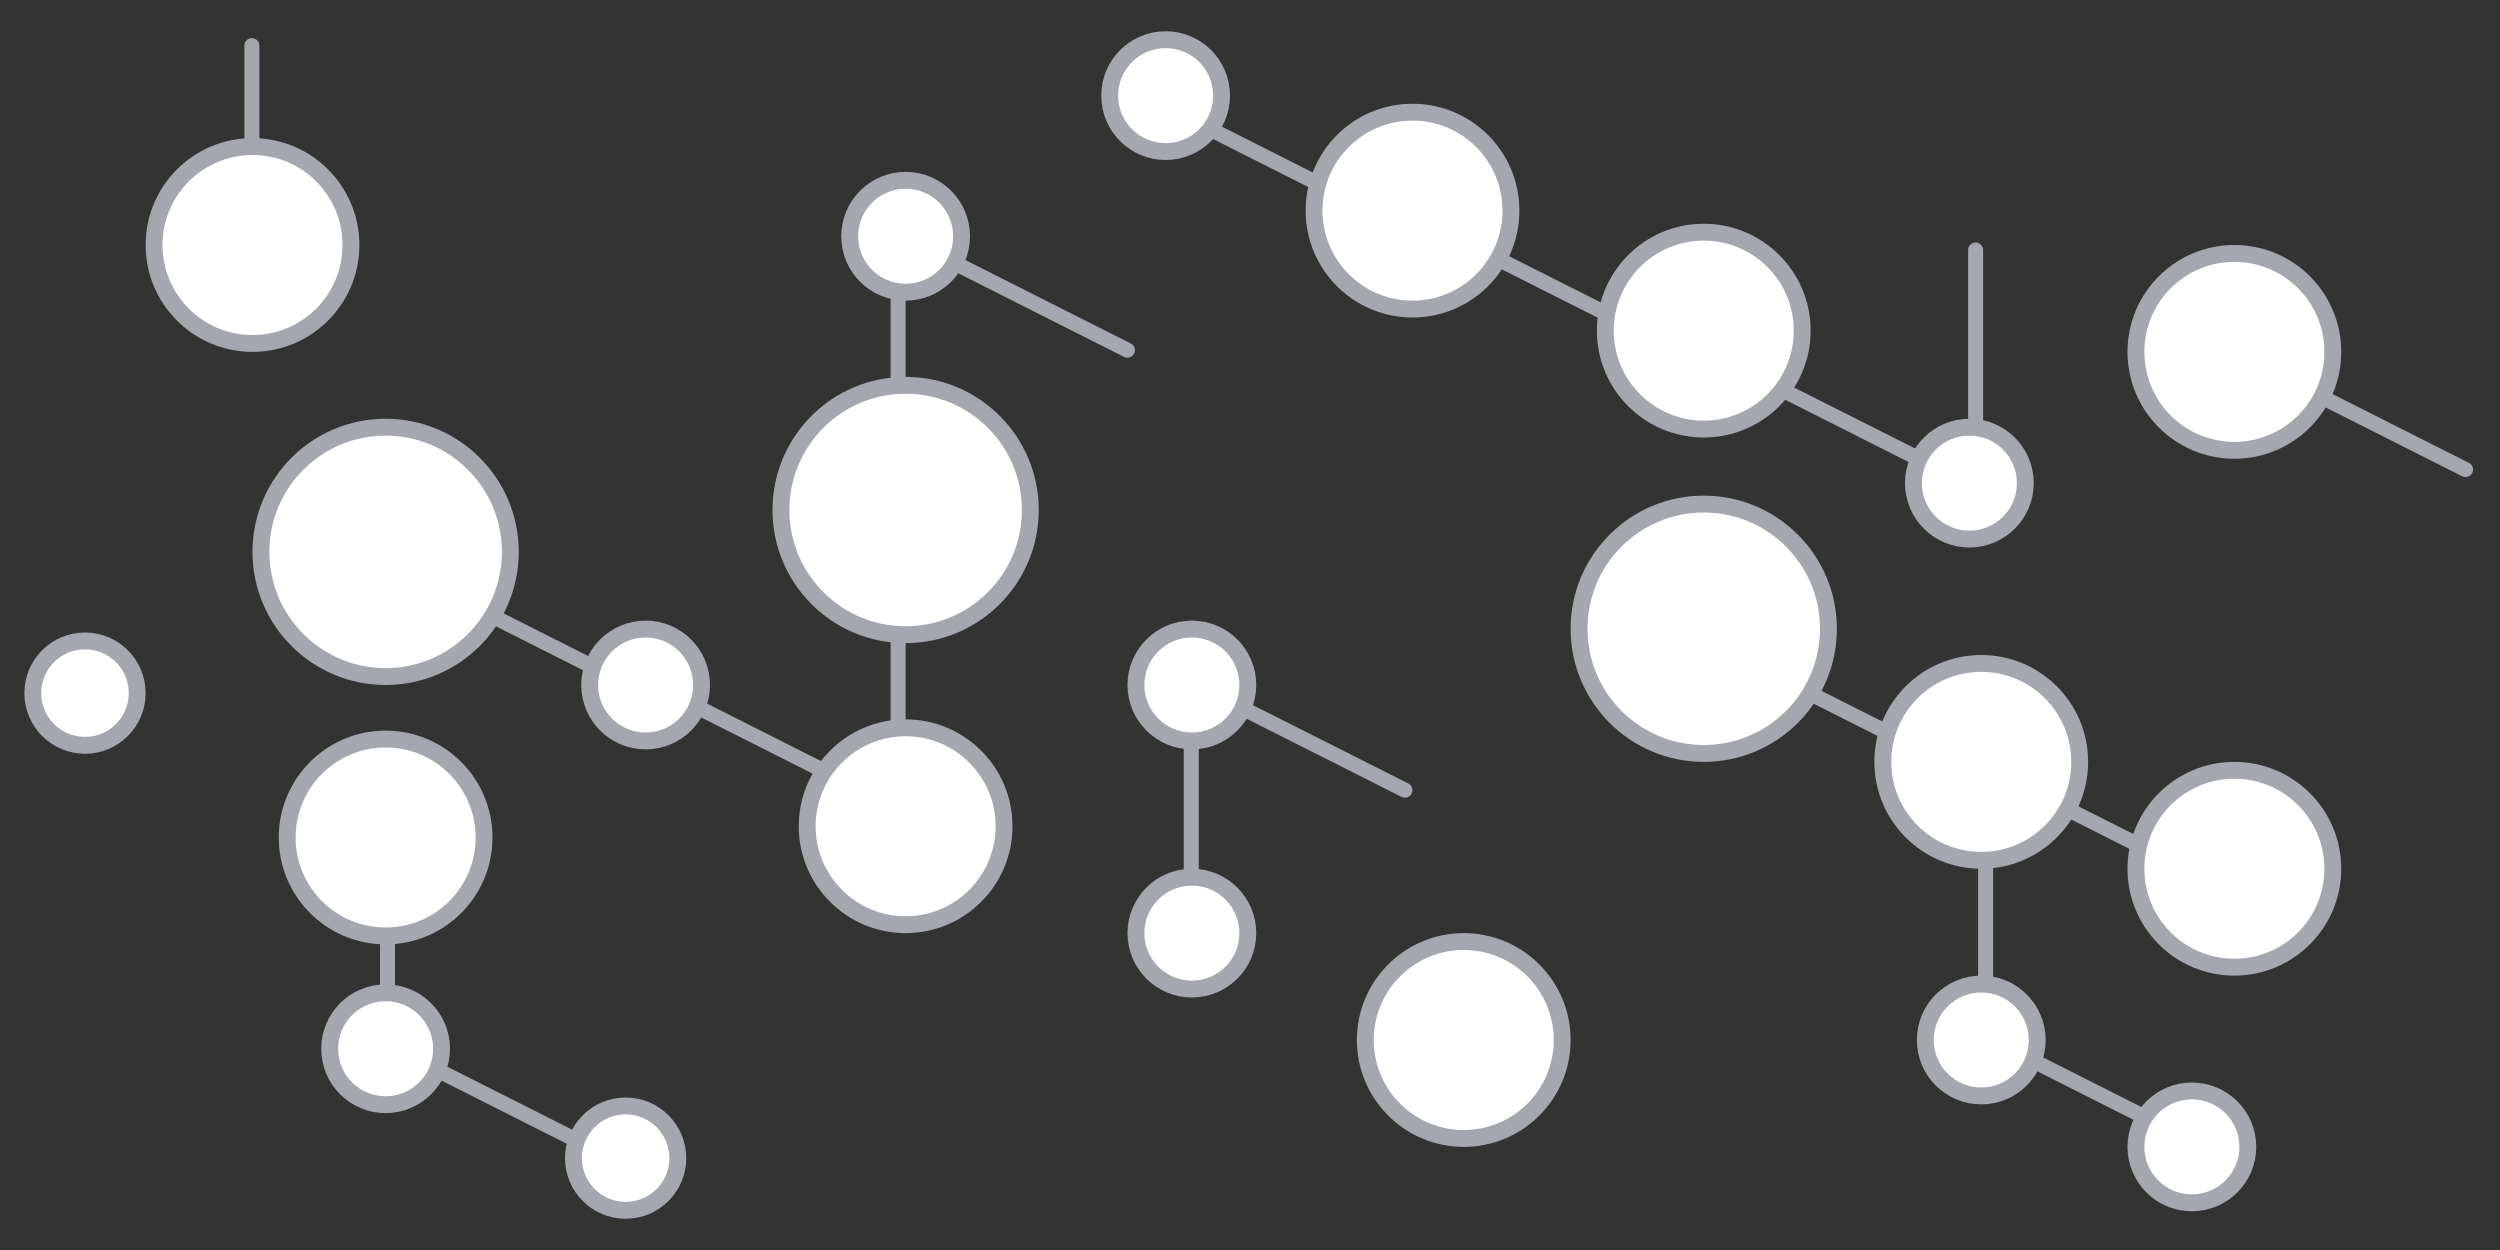 <svg width="4000" height="2000" viewBox="0 0 4000 2000" fill="none" xmlns="http://www.w3.org/2000/svg">
<rect x="0" y="0" width="4000" height="2000" fill="#333333" stroke="none"/>
<path d="M983 1855L632 1678" stroke="#A5A7AE" stroke-width="24" stroke-linecap="round" stroke-linejoin="round"/>
<line x1="1016.88" y1="1101.31" x2="687.312" y2="935.118" stroke="#A5A7AE" stroke-width="24" stroke-linecap="round" stroke-linejoin="round"/>
<line x1="1432.88" y1="1291.31" x2="1103.31" y2="1125.12" stroke="#A5A7AE" stroke-width="24" stroke-linecap="round" stroke-linejoin="round"/>
<line x1="2247.88" y1="1264.31" x2="1918.31" y2="1098.12" stroke="#A5A7AE" stroke-width="24" stroke-linecap="round" stroke-linejoin="round"/>
<line x1="1803.88" y1="560.312" x2="1474.31" y2="394.118" stroke="#A5A7AE" stroke-width="24" stroke-linecap="round" stroke-linejoin="round"/>
<line x1="2246.88" y1="363.312" x2="1917.31" y2="197.118" stroke="#A5A7AE" stroke-width="24" stroke-linecap="round" stroke-linejoin="round"/>
<line x1="2713.88" y1="574.312" x2="2384.31" y2="408.118" stroke="#A5A7AE" stroke-width="24" stroke-linecap="round" stroke-linejoin="round"/>
<line x1="3157.88" y1="778.312" x2="2828.31" y2="612.118" stroke="#A5A7AE" stroke-width="24" stroke-linecap="round" stroke-linejoin="round"/>
<line x1="3097.88" y1="1211.31" x2="2768.31" y2="1045.12" stroke="#A5A7AE" stroke-width="24" stroke-linecap="round" stroke-linejoin="round"/>
<line x1="3558.88" y1="1421.31" x2="3229.31" y2="1255.12" stroke="#A5A7AE" stroke-width="24" stroke-linecap="round" stroke-linejoin="round"/>
<line x1="3944.88" y1="751.312" x2="3615.31" y2="585.118" stroke="#A5A7AE" stroke-width="24" stroke-linecap="round" stroke-linejoin="round"/>
<line x1="3508.88" y1="1826.31" x2="3179.31" y2="1660.12" stroke="#A5A7AE" stroke-width="24" stroke-linecap="round" stroke-linejoin="round"/>
<line x1="1437" y1="766" x2="1437" y2="440" stroke="#A5A7AE" stroke-width="24" stroke-linecap="round" stroke-linejoin="round"/>
<line x1="403" y1="399" x2="403" y2="73" stroke="#A5A7AE" stroke-width="24" stroke-linecap="round" stroke-linejoin="round"/>
<line x1="620" y1="1659" x2="620" y2="1333" stroke="#A5A7AE" stroke-width="24" stroke-linecap="round" stroke-linejoin="round"/>
<line x1="3161" y1="726" x2="3161" y2="400" stroke="#A5A7AE" stroke-width="24" stroke-linecap="round" stroke-linejoin="round"/>
<line x1="1906" y1="1481" x2="1906" y2="1155" stroke="#A5A7AE" stroke-width="24" stroke-linecap="round" stroke-linejoin="round"/>
<line x1="3177" y1="1624" x2="3177" y2="1298" stroke="#A5A7AE" stroke-width="24" stroke-linecap="round" stroke-linejoin="round"/>
<line x1="1437" y1="1259" x2="1437" y2="933" stroke="#A5A7AE" stroke-width="24" stroke-linecap="round" stroke-linejoin="round"/>
<circle cx="617" cy="883" r="199.5" fill="white" stroke="#A5A7AE" stroke-width="27"/>
<circle cx="617" cy="1340" r="157.5" fill="white" stroke="#A5A7AE" stroke-width="27"/>
<circle cx="2260" cy="337" r="157.5" fill="white" stroke="#A5A7AE" stroke-width="27"/>
<circle cx="1449" cy="1322" r="157.5" fill="white" stroke="#A5A7AE" stroke-width="27"/>
<circle cx="2726" cy="529" r="157.5" fill="white" stroke="#A5A7AE" stroke-width="27"/>
<circle cx="3170" cy="1219" r="157.5" fill="white" stroke="#A5A7AE" stroke-width="27"/>
<circle cx="2342" cy="1664" r="157.5" fill="white" stroke="#A5A7AE" stroke-width="27"/>
<circle cx="3575" cy="563" r="157.5" fill="white" stroke="#A5A7AE" stroke-width="27"/>
<circle cx="404" cy="392" r="157.5" fill="white" stroke="#A5A7AE" stroke-width="27"/>
<circle cx="1001" cy="1853" r="83.5" fill="white" stroke="#A5A7AE" stroke-width="27"/>
<circle cx="3575" cy="1390" r="157.5" fill="white" stroke="#A5A7AE" stroke-width="27"/>
<circle cx="3170" cy="1664" r="89.5" fill="white" stroke="#A5A7AE" stroke-width="27"/>
<circle cx="3507" cy="1835" r="89.5" fill="white" stroke="#A5A7AE" stroke-width="27"/>
<circle cx="3151" cy="773" r="89.5" fill="white" stroke="#A5A7AE" stroke-width="27"/>
<circle cx="1907" cy="1096" r="89.5" fill="white" stroke="#A5A7AE" stroke-width="27"/>
<circle cx="1033" cy="1096" r="89.5" fill="white" stroke="#A5A7AE" stroke-width="27"/>
<circle cx="617" cy="1678" r="89.5" fill="white" stroke="#A5A7AE" stroke-width="27"/>
<circle cx="1865" cy="153" r="89.5" fill="white" stroke="#A5A7AE" stroke-width="27"/>
<circle cx="1907" cy="1493" r="89.5" fill="white" stroke="#A5A7AE" stroke-width="27"/>
<circle cx="1449" cy="378" r="89.5" fill="white" stroke="#A5A7AE" stroke-width="27"/>
<circle cx="1449" cy="816" r="199.5" fill="white" stroke="#A5A7AE" stroke-width="27"/>
<circle cx="136" cy="1109" r="83.5" fill="white" stroke="#A5A7AE" stroke-width="27"/>
<circle cx="2726" cy="1006" r="199.5" fill="white" stroke="#A5A7AE" stroke-width="27"/>
</svg>
